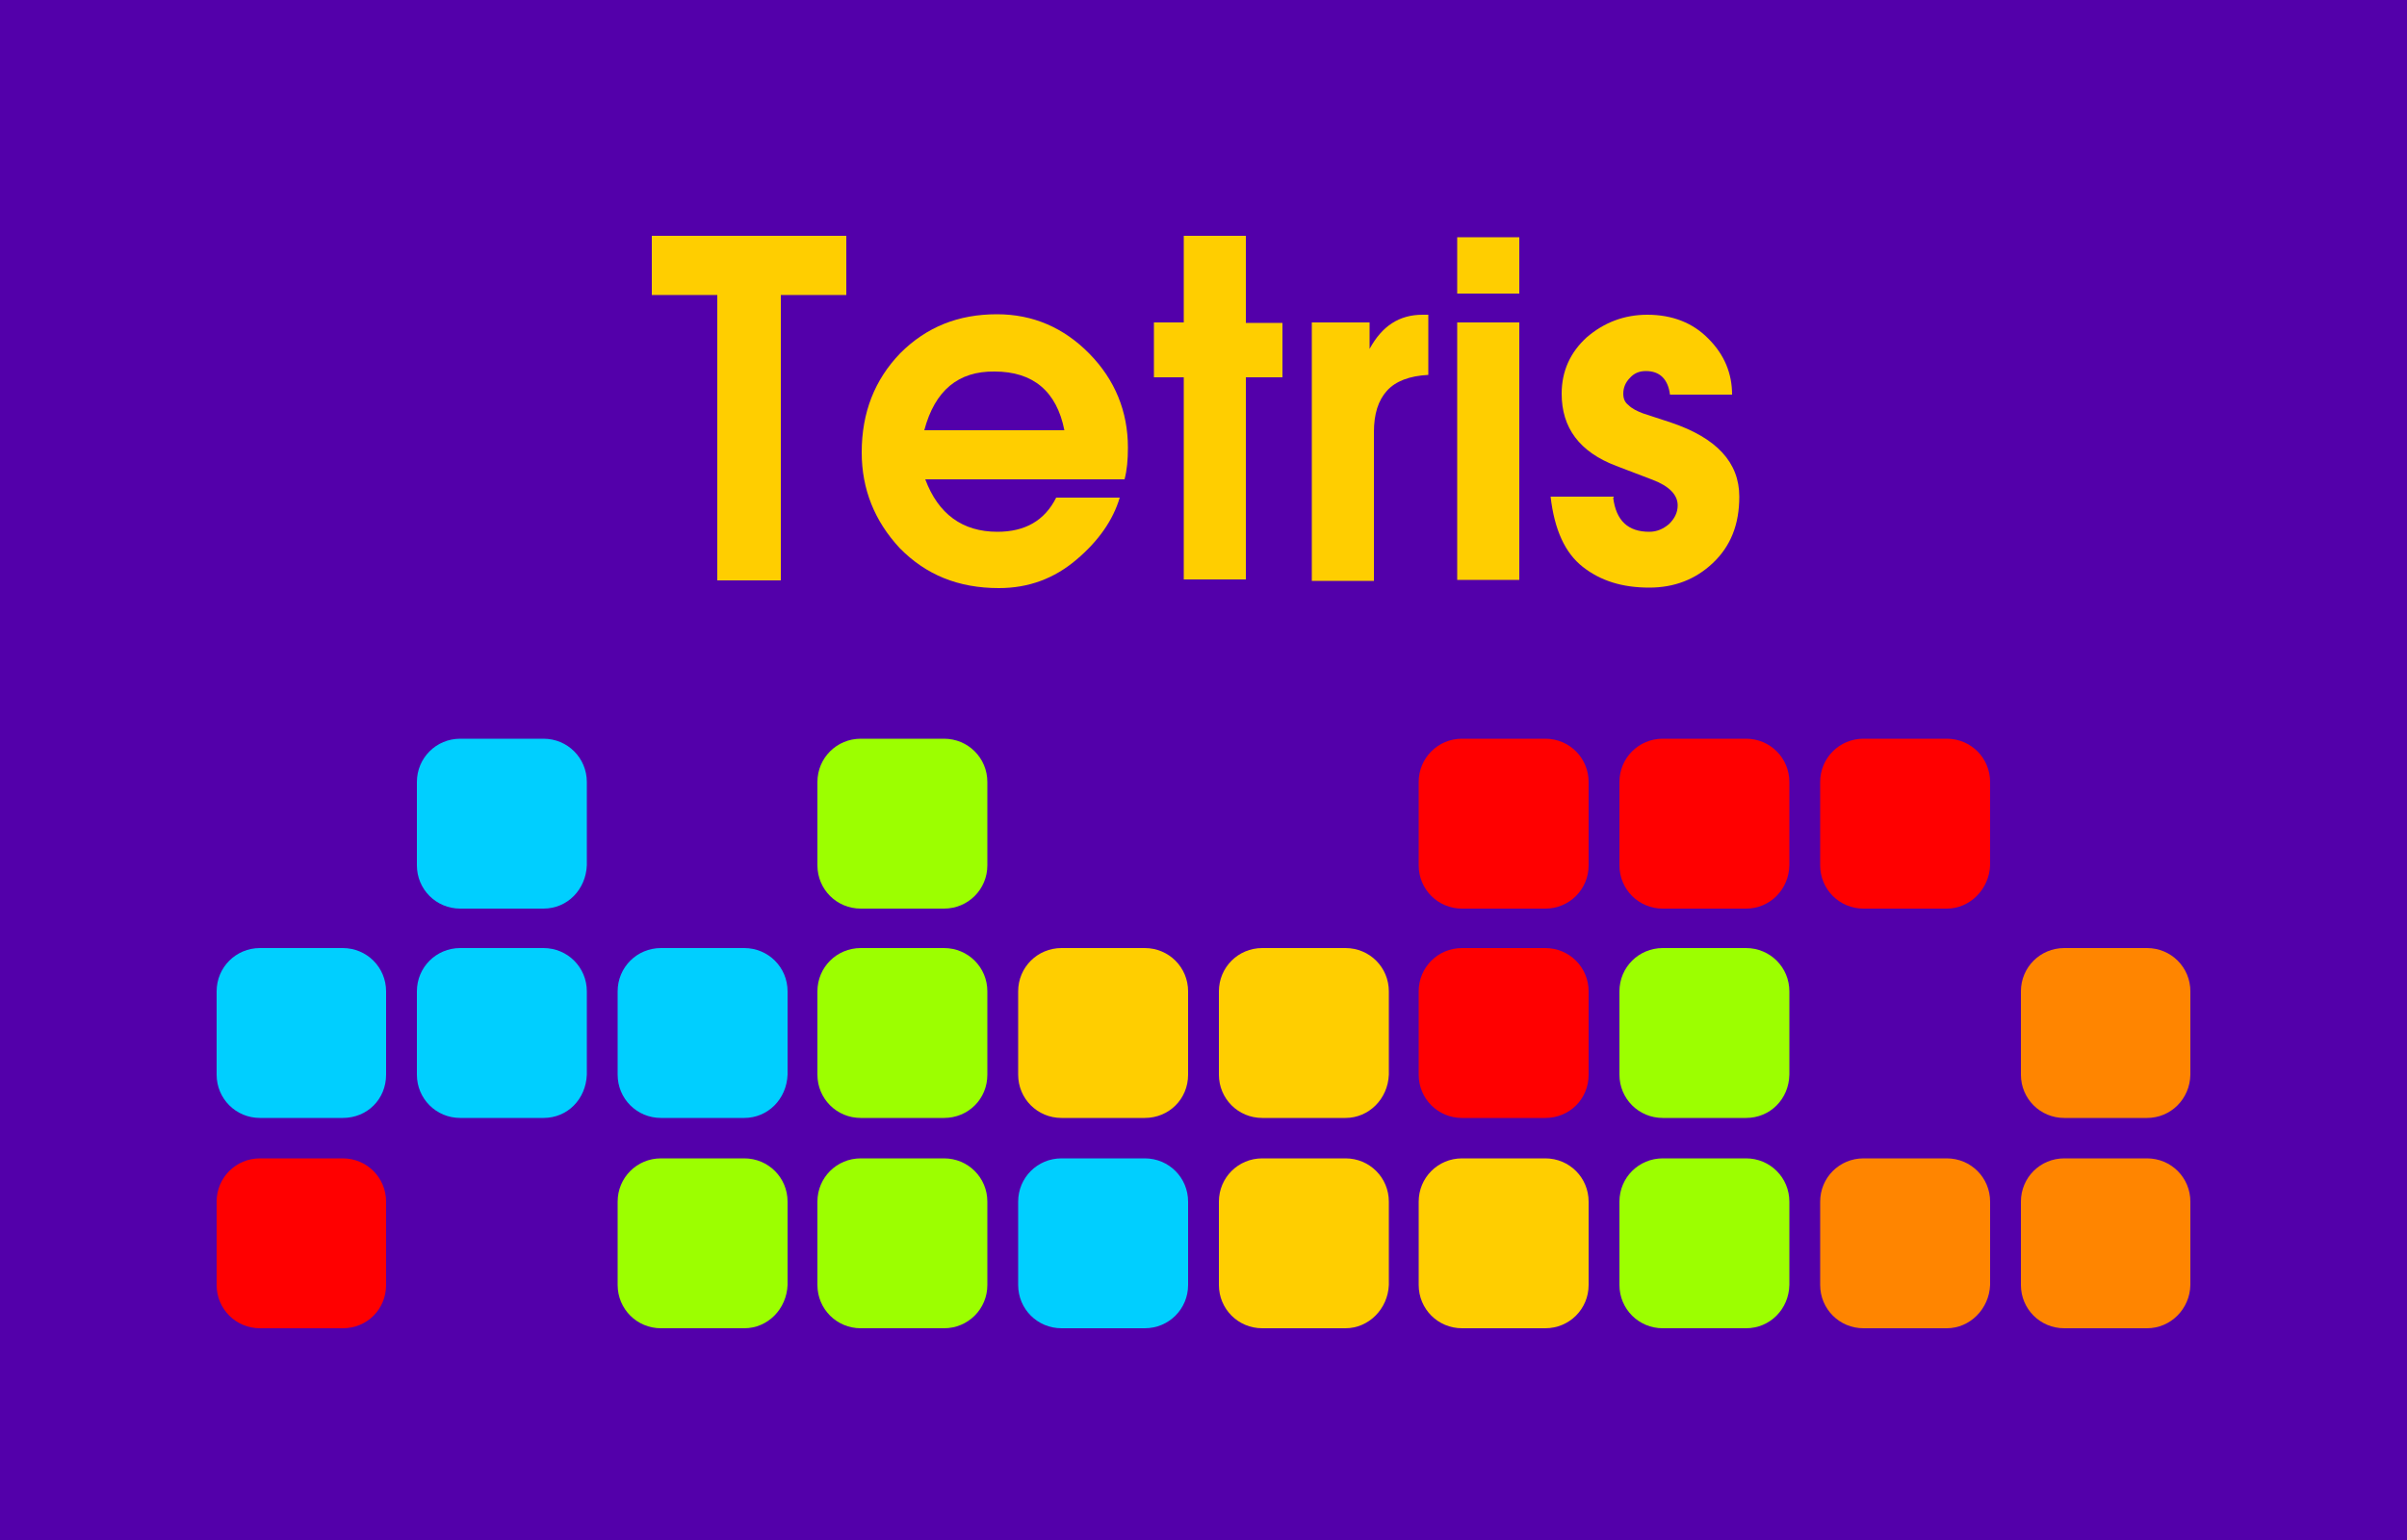<?xml version="1.0" encoding="utf-8"?>
<!-- Generator: Adobe Illustrator 25.2.0, SVG Export Plug-In . SVG Version: 6.00 Build 0)  -->
<svg version="1.1" id="Слой_1" xmlns="http://www.w3.org/2000/svg" xmlns:xlink="http://www.w3.org/1999/xlink" x="0px" y="0px"
	 viewBox="0 0 500 320" style="enable-background:new 0 0 500 320;" xml:space="preserve">
<style type="text/css">
	.st0{fill:#5300AA;}
	.st1{fill:#FFCE00;}
	.st2{fill:#FF0000;}
	.st3{fill:#9CFF00;}
	.st4{fill:#00CFFF;}
	.st5{fill:#FF8500;}
</style>
<rect class="st0" width="500" height="320"/>
<g>
	<path class="st1" d="M135.4,49h40.4v12.3h-13.6v59.3H149V61.3h-13.6L135.4,49L135.4,49z"/>
	<path class="st1" d="M192.2,99.6c2.7,7.2,7.7,10.9,15,10.9c5.7,0,9.8-2.3,12.2-7.1h13.2c-1.4,4.7-4.4,9-9,12.9s-9.9,5.9-16.1,5.9
		c-8.5,0-15.2-2.8-20.6-8.3c-5.2-5.6-7.9-12.2-7.9-19.9c0-8.3,2.7-15.1,8-20.6c5.5-5.5,12.1-8.1,20.1-8.1c7.5,0,13.9,2.8,19.2,8.2
		s8,12,8,19.5c0,2.6-0.2,4.7-0.7,6.6H192l0,0H192.2z M192,89.4h29.1c-1.6-8.1-6.5-12.2-14.5-12.2C199.1,77.1,194.2,81.1,192,89.4z"
		/>
	<path class="st1" d="M245.9,49h12.9v18.1h7.6v11.3h-7.6v42h-12.9v-42h-6.2V67h6.2V49z"/>
	<path class="st1" d="M272.6,67h11.9v5.5c2.6-4.8,6.2-7.1,11-7.1h1.2v12.5c-3.9,0.2-6.8,1.3-8.6,3.3c-1.8,2-2.7,4.8-2.7,8.6v30.9
		h-12.9V67H272.6z"/>
	<path class="st1" d="M302.7,49.3h12.9V61h-12.9V49.3z M302.7,67h12.9v53.5h-12.9V67z"/>
	<path class="st1" d="M335.1,103.4c0.6,4.8,3.1,7.1,7.5,7.1c1.6,0,2.9-0.6,4.1-1.6c1.1-1.1,1.8-2.3,1.8-3.9c0-2.2-1.8-4-5.2-5.3
		l-7.6-2.9c-7.6-2.9-11.3-7.9-11.3-15c0-4.7,1.8-8.6,5.2-11.7c3.6-3.1,7.8-4.7,12.6-4.7c5.2,0,9.5,1.7,12.7,5
		c3.3,3.3,4.9,7.2,4.9,11.6h-12.9c-0.4-3.2-2.1-4.9-5-4.9c-1.3,0-2.4,0.4-3.3,1.4c-0.9,0.9-1.4,2-1.4,3.3c0,1,0.3,1.8,1.1,2.4
		c0.7,0.7,1.7,1.2,3,1.7l5.8,1.9c9.5,3.2,14.2,8.3,14.2,15.4c0,5.8-1.8,10.3-5.5,13.8c-3.6,3.4-8,5.1-13.2,5.1
		c-5.6,0-10.1-1.4-13.8-4.3c-3.7-2.9-5.9-7.7-6.7-14.6h13.1v0.2H335.1z"/>
</g>
<g>
	<path class="st2" d="M71.2,276H54c-5,0-9-4-9-9v-17.3c0-5,4-9,9-9h17.2c5,0,9,4,9,9V267C80.2,272,76.3,276,71.2,276z"/>
	<path class="st3" d="M154.6,276h-17.3c-5,0-9-4-9-9v-17.3c0-5,4-9,9-9h17.3c5,0,9,4,9,9V267C163.4,272,159.5,276,154.6,276z"/>
	<path class="st3" d="M196.1,276h-17.3c-5,0-9-4-9-9v-17.3c0-5,4-9,9-9h17.3c5,0,9,4,9,9V267C205.1,272,201.1,276,196.1,276z"/>
	<path class="st4" d="M237.8,276h-17.3c-5,0-9-4-9-9v-17.3c0-5,4-9,9-9h17.3c5,0,9,4,9,9V267C246.8,272,242.8,276,237.8,276z"/>
	<path class="st1" d="M279.5,276h-17.3c-5,0-9-4-9-9v-17.3c0-5,4-9,9-9h17.3c5,0,9,4,9,9V267C288.3,272,284.3,276,279.5,276z"/>
	<path class="st1" d="M321,276h-17.3c-5,0-9-4-9-9v-17.3c0-5,4-9,9-9H321c5,0,9,4,9,9V267C330,272,326,276,321,276z"/>
	<path class="st3" d="M362.7,276h-17.3c-5,0-9-4-9-9v-17.3c0-5,4-9,9-9h17.3c5,0,9,4,9,9V267C371.6,272,367.7,276,362.7,276z"/>
	<path class="st5" d="M404.4,276h-17.3c-5,0-9-4-9-9v-17.3c0-5,4-9,9-9h17.3c5,0,9,4,9,9V267C413.2,272,409.2,276,404.4,276z"/>
	<path class="st5" d="M446,276h-17.2c-5,0-9-4-9-9v-17.3c0-5,4-9,9-9H446c5,0,9,4,9,9V267C454.9,272,450.9,276,446,276z"/>
	<path class="st4" d="M71.2,232.3H54c-5,0-9-4-9-9V206c0-5,4-9,9-9h17.2c5,0,9,4,9,9v17.3C80.2,228.4,76.3,232.3,71.2,232.3z"/>
	<path class="st4" d="M112.9,232.3H95.6c-5,0-9-4-9-9V206c0-5,4-9,9-9h17.3c5,0,9,4,9,9v17.3C121.7,228.4,117.9,232.3,112.9,232.3z"
		/>
	<path class="st4" d="M154.6,232.3h-17.3c-5,0-9-4-9-9V206c0-5,4-9,9-9h17.3c5,0,9,4,9,9v17.3C163.4,228.4,159.5,232.3,154.6,232.3z
		"/>
	<path class="st3" d="M196.1,232.3h-17.3c-5,0-9-4-9-9V206c0-5,4-9,9-9h17.3c5,0,9,4,9,9v17.3C205.1,228.4,201.1,232.3,196.1,232.3z
		"/>
	<path class="st1" d="M237.8,232.3h-17.3c-5,0-9-4-9-9V206c0-5,4-9,9-9h17.3c5,0,9,4,9,9v17.3C246.8,228.4,242.8,232.3,237.8,232.3z
		"/>
	<path class="st1" d="M279.5,232.3h-17.3c-5,0-9-4-9-9V206c0-5,4-9,9-9h17.3c5,0,9,4,9,9v17.3C288.3,228.4,284.3,232.3,279.5,232.3z
		"/>
	<path class="st2" d="M321,232.3h-17.3c-5,0-9-4-9-9V206c0-5,4-9,9-9H321c5,0,9,4,9,9v17.3C330,228.4,326,232.3,321,232.3z"/>
	<path class="st3" d="M362.7,232.3h-17.3c-5,0-9-4-9-9V206c0-5,4-9,9-9h17.3c5,0,9,4,9,9v17.3C371.6,228.4,367.7,232.3,362.7,232.3z
		"/>
	<path class="st5" d="M446,232.3h-17.2c-5,0-9-4-9-9V206c0-5,4-9,9-9H446c5,0,9,4,9,9v17.3C454.9,228.4,450.9,232.3,446,232.3z"/>
	<path class="st4" d="M112.9,188.8H95.6c-5,0-9-4-9-9v-17.3c0-5,4-9,9-9h17.3c5,0,9,4,9,9v17.3C121.7,184.8,117.9,188.8,112.9,188.8
		z"/>
	<path class="st3" d="M196.1,188.8h-17.3c-5,0-9-4-9-9v-17.3c0-5,4-9,9-9h17.3c5,0,9,4,9,9v17.3
		C205.1,184.8,201.1,188.8,196.1,188.8z"/>
	<path class="st2" d="M321,188.8h-17.3c-5,0-9-4-9-9v-17.3c0-5,4-9,9-9H321c5,0,9,4,9,9v17.3C330,184.8,326,188.8,321,188.8z"/>
	<path class="st2" d="M362.7,188.8h-17.3c-5,0-9-4-9-9v-17.3c0-5,4-9,9-9h17.3c5,0,9,4,9,9v17.3
		C371.6,184.8,367.7,188.8,362.7,188.8z"/>
	<path class="st2" d="M404.4,188.8h-17.3c-5,0-9-4-9-9v-17.3c0-5,4-9,9-9h17.3c5,0,9,4,9,9v17.3
		C413.2,184.8,409.2,188.8,404.4,188.8z"/>
</g>
</svg>
